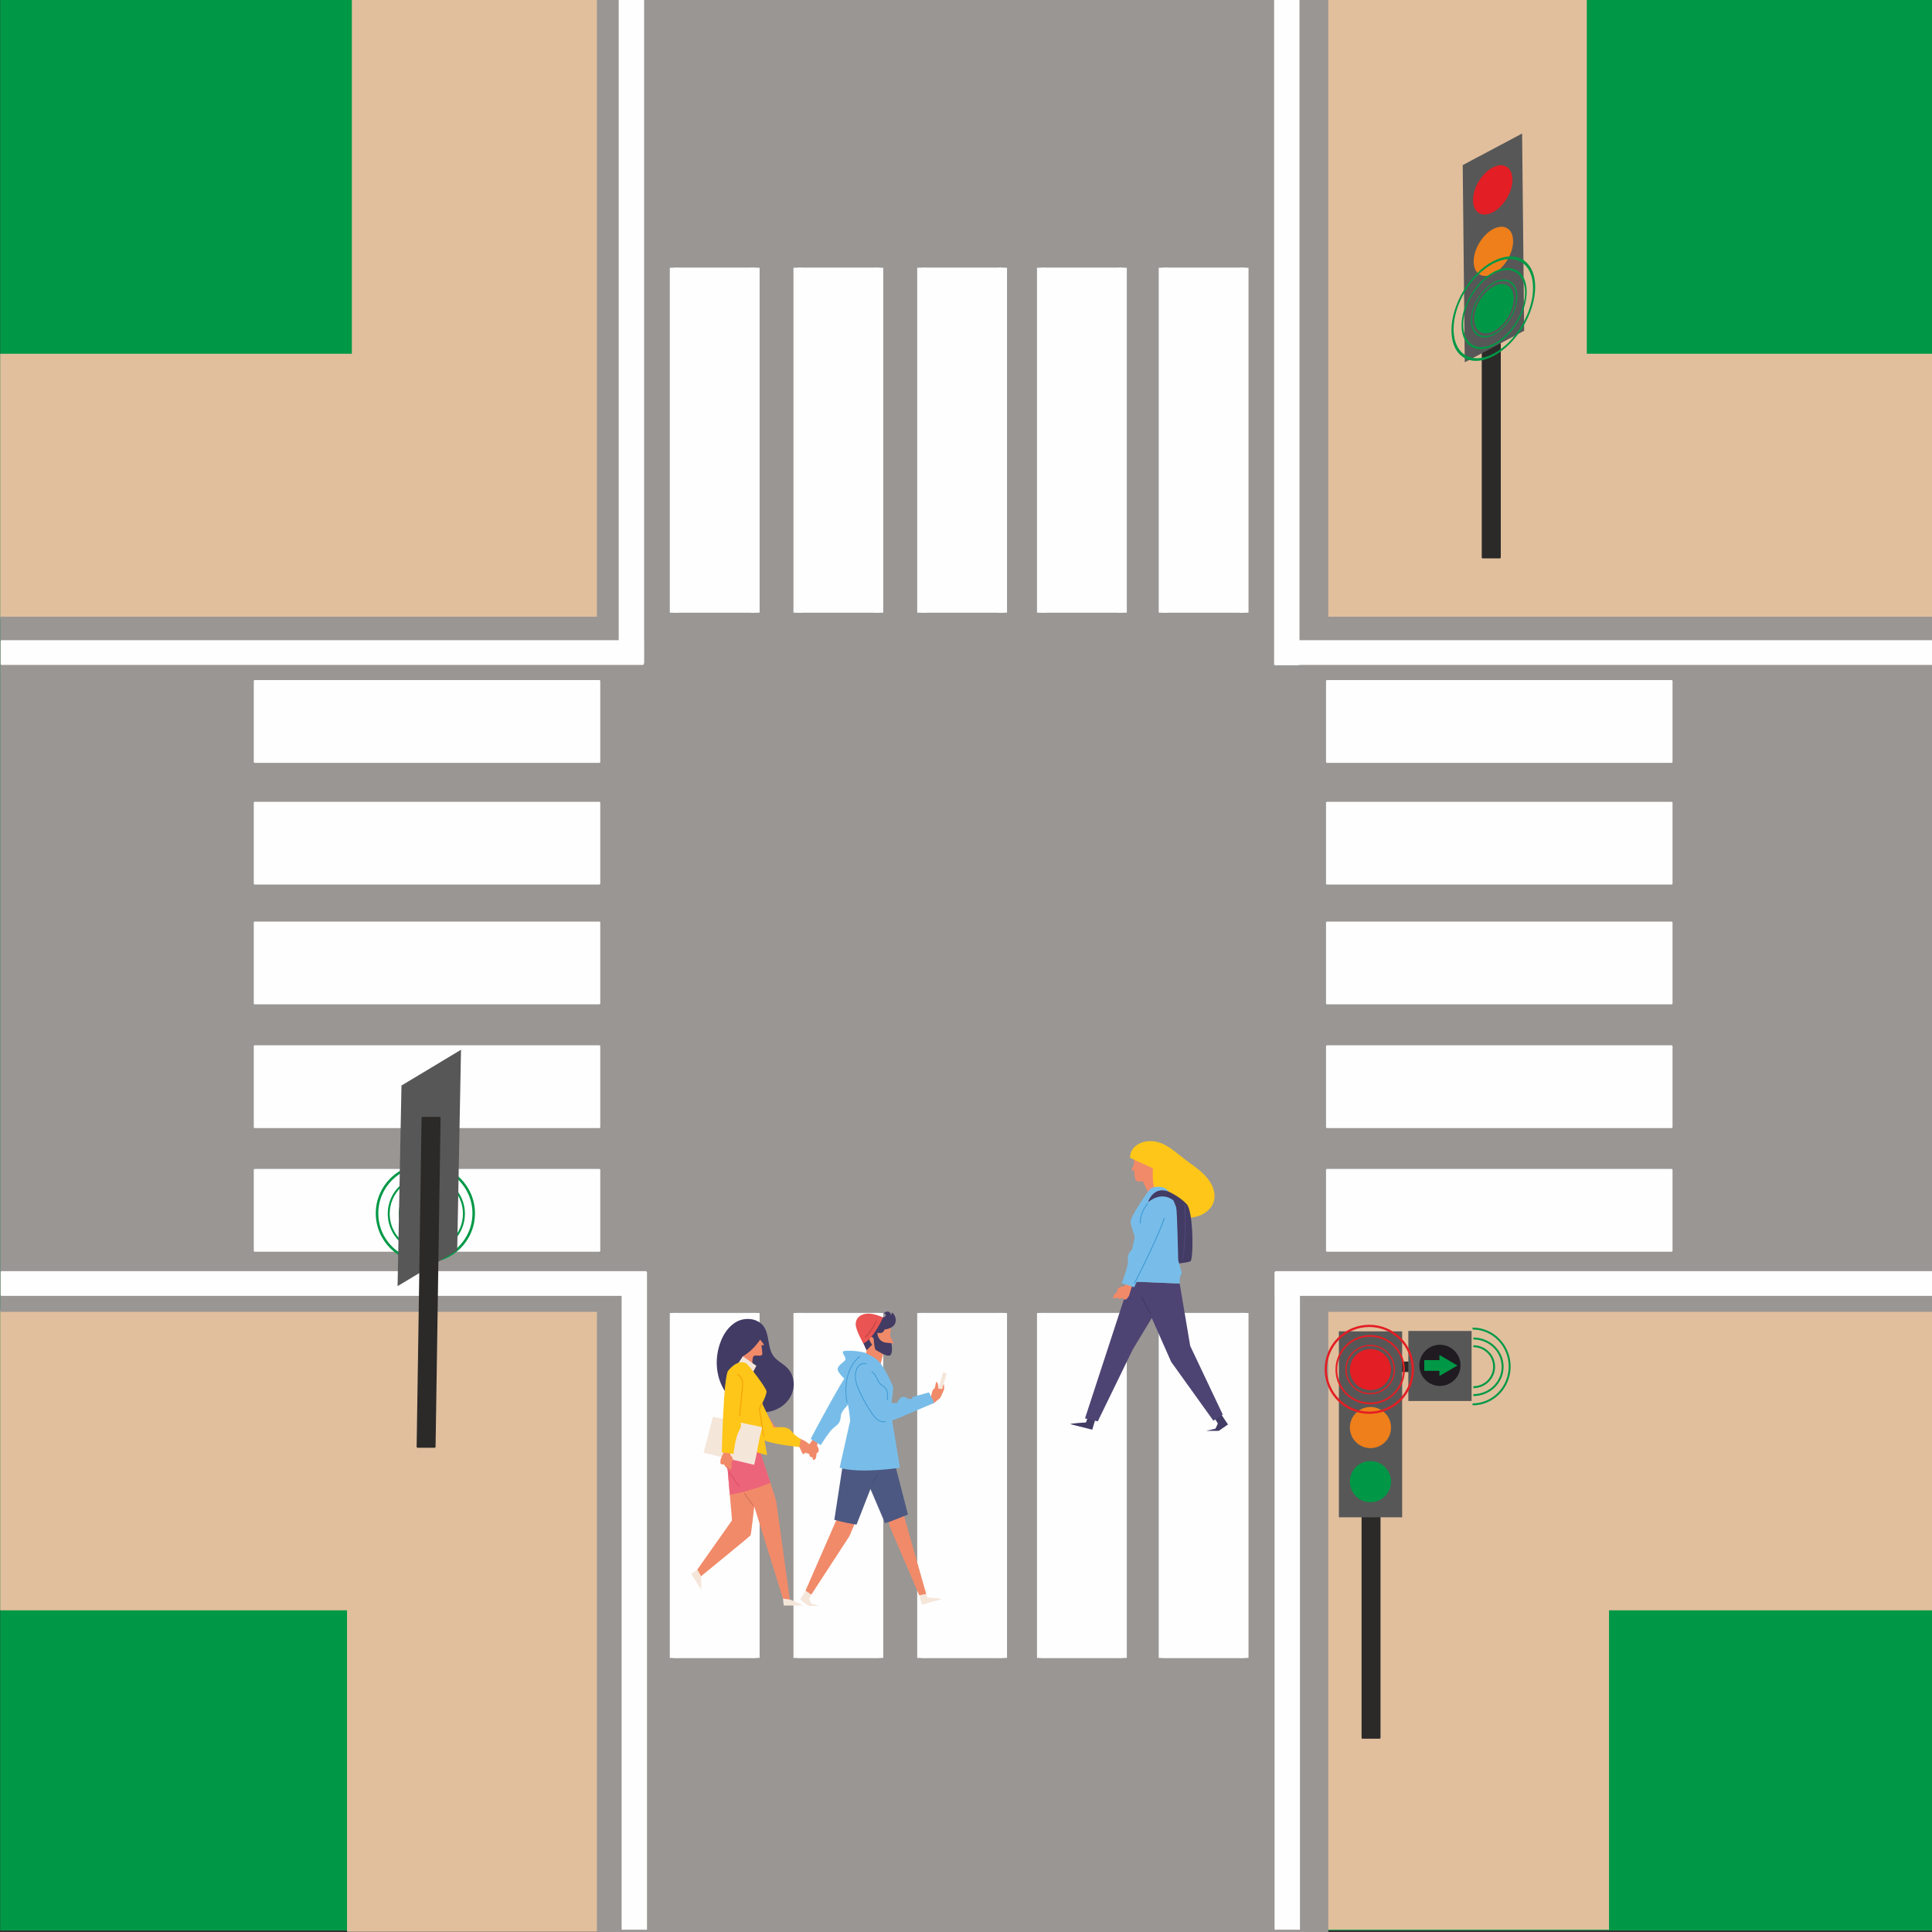 <?xml version="1.0" encoding="UTF-8"?>
<!DOCTYPE svg PUBLIC "-//W3C//DTD SVG 1.1//EN" "http://www.w3.org/Graphics/SVG/1.1/DTD/svg11.dtd">
<!-- Creator: CorelDRAW X7 -->
<svg xmlns="http://www.w3.org/2000/svg" xml:space="preserve" width="200mm" height="200mm" version="1.1" style="shape-rendering:geometricPrecision; text-rendering:geometricPrecision; image-rendering:optimizeQuality; fill-rule:evenodd; clip-rule:evenodd"
viewBox="0 0 20000 20000"
 xmlns:xlink="http://www.w3.org/1999/xlink">
 <rect x="0" y="0" width="20000" height="20000" fill="#333333" stroke="none"/>
 <defs>
  <style type="text/css">
   <![CDATA[
    .str7 {stroke:#EF7F1A;stroke-width:20}
    .str6 {stroke:#E31E24;stroke-width:20}
    .str1 {stroke:#E1BF9D;stroke-width:20}
    .str5 {stroke:#575757;stroke-width:20}
    .str8 {stroke:#1F1B20;stroke-width:20}
    .str0 {stroke:#009846;stroke-width:20}
    .str2 {stroke:#999694;stroke-width:20}
    .str3 {stroke:#FEFEFE;stroke-width:20;stroke-linejoin:round}
    .str4 {stroke:#2B2A29;stroke-width:20;stroke-linejoin:round}
    .fil10 {fill:none}
    .fil3 {fill:#FEFEFE}
    .fil4 {fill:#2B2A29}
    .fil14 {fill:#FDC619}
    .fil24 {fill:#F6A30A}
    .fil13 {fill:#F18A69}
    .fil7 {fill:#EF7F1A}
    .fil18 {fill:#EC647A}
    .fil22 {fill:#EA5453}
    .fil6 {fill:#E31E24}
    .fil17 {fill:#F5E6DA}
    .fil19 {fill:#DF5068}
    .fil1 {fill:#E1BF9D}
    .fil25 {fill:#D4745A}
    .fil23 {fill:#BF4642}
    .fil15 {fill:#78BDE9}
    .fil5 {fill:#575757}
    .fil16 {fill:#489ED7}
    .fil20 {fill:#4D5882}
    .fil12 {fill:#4D4473}
    .fil21 {fill:#464E7A}
    .fil11 {fill:#423B64}
    .fil8 {fill:#1F1B20}
    .fil0 {fill:#009846}
    .fil2 {fill:#999694}
    .fil9 {fill:#009846;fill-rule:nonzero}
   ]]>
  </style>
 </defs>
 <g id="Vrstva_x0020_1">
  <g id="_2286895169024">
   <rect class="fil0 str0" x="12" y="-6" width="20000" height="19980"/>
   <rect class="fil1 str1" x="12" y="3672" width="19993" height="2721"/>
   <rect class="fil1 str1" transform="matrix(6.33249E-015 -0.29 0.893 2.86406E-014 13271.2 19974.1)" width="21007" height="3781"/>
   <rect class="fil1 str1" x="12" y="13570" width="20000" height="3090"/>
   <rect class="fil1 str1" transform="matrix(5.42624E-015 -0.292 0.765 2.88859E-014 3599.99 19994.1)" width="21007" height="3781"/>
   <rect class="fil1 str1" transform="matrix(5.42624E-015 -0.288 0.765 2.84985E-014 3649.99 6050.14)" width="21007" height="3781"/>
   <rect class="fil1 str1" transform="matrix(6.33249E-015 -0.288 0.893 2.8442E-014 13041.2 6038.14)" width="21007" height="3781"/>
   <rect class="fil2 str2" x="12" y="6394" width="20000" height="7176"/>
   <rect class="fil2 str2" transform="matrix(-2.66454E-014 0.948 -1.304 -2.95837E-013 13737.5 -5.883)" width="21096" height="5786"/>
   <rect class="fil3 str3" x="17" y="13169" width="6668" height="236"/>
   <rect class="fil3 str3" transform="matrix(-2.08861E-014 0.327 -1.341 -1.3401E-013 6654.42 -2.744)" width="20999" height="176"/>
   <rect class="fil3 str3" transform="matrix(-2.08861E-014 0.324 -1.341 -1.32616E-013 6684.42 13169.5)" width="20999" height="176"/>
   <rect class="fil3 str3" x="13207" y="13169" width="6805" height="236"/>
   <rect class="fil3 str3" transform="matrix(-2.08861E-014 0.324 -1.341 -1.32616E-013 13443.8 13169.5)" width="20999" height="176"/>
   <rect class="fil3 str3" x="17" y="6637" width="6638" height="236"/>
   <rect class="fil3 str3" x="13203" y="6637" width="6810" height="236"/>
   <g>
    <rect class="fil3 str3" transform="matrix(1.592E-014 -0.17 4.743 3.55046E-014 6981.29 6341.92)" width="20999" height="176"/>
    <rect class="fil3 str3" transform="matrix(1.592E-014 -0.17 4.743 3.55046E-014 8261.29 6341.92)" width="20999" height="176"/>
    <rect class="fil3 str3" transform="matrix(1.592E-014 -0.17 4.743 3.55046E-014 9542.41 6341.92)" width="20999" height="176"/>
    <rect class="fil3 str3" transform="matrix(1.592E-014 -0.17 4.743 3.55046E-014 10782.4 6341.92)" width="20999" height="176"/>
    <rect class="fil3 str3" transform="matrix(1.592E-014 -0.17 4.743 3.55046E-014 12042.4 6341.92)" width="20999" height="176"/>
   </g>
   <g>
    <rect class="fil3 str3" transform="matrix(1.592E-014 -0.17 4.743 3.55046E-014 6981.29 17162.4)" width="20999" height="176"/>
    <rect class="fil3 str3" transform="matrix(1.592E-014 -0.17 4.743 3.55046E-014 8261.29 17162.4)" width="20999" height="176"/>
    <rect class="fil3 str3" transform="matrix(1.592E-014 -0.17 4.743 3.55046E-014 9542.41 17162.4)" width="20999" height="176"/>
    <rect class="fil3 str3" transform="matrix(1.592E-014 -0.17 4.743 3.55046E-014 10782.4 17162.4)" width="20999" height="176"/>
    <rect class="fil3 str3" transform="matrix(1.592E-014 -0.17 4.743 3.55046E-014 12042.4 17162.4)" width="20999" height="176"/>
   </g>
   <g>
    <rect class="fil3 str3" x="13737" y="12111" width="3567" height="837"/>
    <rect class="fil3 str3" x="13737" y="10831" width="3567" height="837"/>
    <rect class="fil3 str3" x="13737" y="9550" width="3567" height="837"/>
    <rect class="fil3 str3" x="13737" y="8310" width="3567" height="837"/>
    <rect class="fil3 str3" x="13737" y="7050" width="3567" height="837"/>
   </g>
   <g>
    <rect class="fil3 str3" x="2637" y="12111" width="3567" height="837"/>
    <rect class="fil3 str3" x="2637" y="10831" width="3567" height="837"/>
    <rect class="fil3 str3" x="2637" y="9550" width="3567" height="837"/>
    <rect class="fil3 str3" x="2637" y="8310" width="3567" height="837"/>
    <rect class="fil3 str3" x="2637" y="7050" width="3567" height="837"/>
   </g>
   <g>
    <g>
     <path class="fil4 str4" d="M14273 14105c86,0 173,0 259,0 87,0 173,0 259,0l0 88 -518 0 0 -88z"/>
     <path class="fil4 str4" d="M14105 17989c0,-567 0,-1135 0,-1702 0,-568 0,-1135 0,-1703l176 0 0 3405 -176 0z"/>
     <g>
      <polygon class="fil5 str5" points="13870,13792 14505,13792 14505,15697 13870,15697 "/>
      <circle class="fil6 str6" cx="14187" cy="14178" r="203"/>
      <circle class="fil7 str7" cx="14187" cy="14778" r="203"/>
      <circle class="fil0 str0" cx="14187" cy="15338" r="203"/>
     </g>
     <g>
      <polygon class="fil5 str5" points="14589,13788 15224,13788 15224,14493 14589,14493 "/>
      <circle class="fil8 str8" cx="14906" cy="14134" r="203"/>
      <path class="fil9 str0" d="M14754 14181l157 0 0 46 157 -91 -157 -92 0 46 -157 0 0 91zm78 0m79 23m78 -23m0 -91m-78 -23m-79 23m-78 46"/>
     </g>
    </g>
    <g>
     <path class="fil10 str0" d="M15252 13856c167,0 303,131 303,293 0,162 -136,293 -303,293"/>
     <path class="fil10 str0" d="M15244 13753c212,0 384,176 384,393 0,216 -172,392 -384,392"/>
     <path class="fil10 str0" d="M15252 13936c119,0 215,95 215,212 0,117 -96,212 -215,212"/>
    </g>
    <g>
     <ellipse class="fil10 str6" transform="matrix(-7.25545E-014 -0.892 0.912 -7.09245E-014 14183.9 14178.8)" rx="392" ry="384"/>
     <ellipse class="fil10 str6" transform="matrix(-9.32846E-014 -1.147 1.173 -9.11878E-014 14175 14175.1)" rx="392" ry="384"/>
     <ellipse class="fil10 str6" transform="matrix(-5.18249E-014 -0.637 0.652 -5.06591E-014 14183.9 14177.6)" rx="392" ry="384"/>
    </g>
   </g>
   <g>
    <path class="fil4 str4" d="M15349 5770c0,-568 0,-1135 0,-1703 0,-567 0,-1135 0,-1702l177 0 0 3405 -177 0z"/>
    <g>
     <g>
      <polygon class="fil5 str5" points="15152,1715 15747,1399 15768,3418 15173,3734 "/>
      <circle class="fil6 str6" transform="matrix(1.308 -0.694 0.015 1.478 15452.9 1965.74)" r="146"/>
      <circle class="fil7 str7" transform="matrix(1.308 -0.694 0.015 1.478 15459.5 2601.8)" r="146"/>
      <circle class="fil0 str0" transform="matrix(1.308 -0.694 0.015 1.478 15465.7 3195.44)" r="146"/>
     </g>
     <g>
      <ellipse class="fil10 str0" transform="matrix(-0.01 -0.945 0.856 -0.454 15467.1 3194.5)" rx="392" ry="384"/>
      <ellipse class="fil10 str0" transform="matrix(-0.013 -1.216 1.1 -0.584 15458.8 3195.07)" rx="392" ry="384"/>
      <ellipse class="fil10 str0" transform="matrix(-0.007 -0.675 0.611 -0.324 15467.1 3193.27)" rx="392" ry="384"/>
     </g>
    </g>
   </g>
   <g>
    <ellipse class="fil10 str0" transform="matrix(-8.06161E-014 -0.991 1.014 -7.8805E-014 4413.28 12564.5)" rx="392" ry="384"/>
    <ellipse class="fil10 str0" transform="matrix(-1.0365E-013 -1.274 1.303 -1.0132E-013 4403.42 12560.5)" rx="392" ry="384"/>
    <ellipse class="fil10 str0" transform="matrix(-5.75833E-014 -0.708 0.724 -5.62879E-014 4413.28 12563.2)" rx="392" ry="384"/>
   </g>
   <polygon class="fil5 str5" points="4166,11243 4762,10885 4723,12938 4126,13296 "/>
   <path class="fil4 str4" d="M4323 14977c9,-567 17,-1135 26,-1702 8,-568 17,-1135 25,-1703l177 0 -52 3405 -176 0z"/>
   <g>
    <path class="fil11" d="M11293 14584l-51 141c0,0 -158,9 -162,18l227 57 59 -198 -73 -18z"/>
    <polygon class="fil11" points="12488,14812 12617,14812 12712,14746 12595,14571 12530,14607 12607,14737 12583,14789 "/>
    <polygon class="fil12" points="11695,13266 11232,14683 11364,14714 11725,13972 11923,13644 12124,14098 12561,14707 12658,14644 12321,13933 12212,13287 "/>
    <path class="fil11" d="M11910 13603c1,0 2,0 3,-1 3,-2 4,-5 2,-7 -11,-15 -29,-50 -46,-83 -18,-36 -35,-69 -47,-85 -1,-2 -5,-3 -8,-1 -2,1 -3,5 -1,7 10,15 28,50 46,83 18,36 35,69 46,84 1,2 3,3 5,3z"/>
    <path class="fil13" d="M11886 12346l-56 -118c0,0 -49,12 -70,-7 -8,-7 -16,-45 -20,-91 -1,-6 -1,-12 -2,-18 0,-6 -27,11 -27,4 0,-12 26,-48 26,-61 1,-59 11,-117 35,-138 56,-50 250,-57 276,29 27,86 2,184 -76,251l52 122 -138 27z"/>
    <path class="fil14" d="M11750 11868c-34,30 -53,74 -52,117 80,39 159,72 238,110 -10,111 3,227 61,325 58,98 165,175 286,185 121,9 251,-60 282,-167 27,-91 -16,-187 -81,-259 -65,-72 -151,-126 -229,-186 -75,-58 -146,-124 -237,-160 -90,-35 -197,-27 -268,35z"/>
    <path class="fil11" d="M12096 12335c0,0 120,53 190,132 70,80 70,574 37,590 -33,16 -195,32 -205,27 -10,-6 0,-152 0,-152l-22 -597z"/>
    <path class="fil15" d="M12197 13046l28 99c12,23 8,51 -11,70l0 0 -2 72 -517 -21 -35 -71 88 -389c0,0 -37,-105 -44,-156 -7,-51 173,-308 199,-339 26,-31 128,-37 171,0 44,37 92,155 102,189 10,34 21,546 21,546z"/>
    <path class="fil11" d="M12147 12427c0,0 -112,-105 -263,19 0,0 51,-172 212,-111 0,0 44,44 51,92z"/>
    <path class="fil12" d="M12246 13034c3,0 6,-2 6,-5 23,-183 29,-368 18,-552 0,-3 -3,-5 -6,-5 -4,0 -6,3 -6,6 12,183 6,368 -17,550 -1,3 2,5 5,6 0,0 0,0 0,0z"/>
    <path class="fil13" d="M11626 13318c19,-2 36,-40 42,-64 25,-4 64,-31 89,-36 -54,122 -63,187 -72,201 -21,30 -35,46 -55,26 -21,-21 -43,15 -57,-5 -14,-20 -45,18 -50,-9 -4,-26 44,-58 44,-58 0,0 -16,-48 59,-55z"/>
    <path class="fil15" d="M12112 12446c16,79 -371,879 -371,879l-129 -41c0,0 66,-166 64,-228 -2,-63 1,-86 61,-135 59,-49 59,-342 104,-421 44,-80 259,-110 271,-54z"/>
    <path class="fil16" d="M11745 13288c2,0 4,-1 5,-3 81,-154 259,-520 308,-671 1,-3 -1,-6 -4,-7 -3,0 -7,1 -7,4 -49,150 -226,516 -307,669 -2,3 0,6 2,7 1,1 2,1 3,1z"/>
    <path class="fil16" d="M11804 12666l0 0c3,0 6,-2 6,-5 -1,-72 26,-142 76,-198 2,-3 1,-6 -1,-8 -3,-2 -6,-1 -8,1 -51,58 -79,131 -79,205 0,3 3,5 6,5z"/>
   </g>
   <g>
    <path class="fil11" d="M7452 13912c-47,138 -44,294 18,427 61,132 182,238 324,271 83,19 173,14 250,-23 77,-36 140,-104 163,-186 24,-82 4,-177 -55,-238 -44,-47 -107,-73 -145,-125 -65,-88 -38,-220 -103,-309 -59,-81 -183,-95 -272,-50 -90,46 -148,137 -180,233z"/>
    <path class="fil17" d="M8176 16558l0 0c0,0 129,50 131,62l-194 0 -13 -122 76 60z"/>
    <path class="fil17" d="M7303 16279l-46 38c0,0 6,128 -1,136l-100 -161 100 -71 47 58z"/>
    <path class="fil13" d="M7810 15578c0,0 -34,304 -40,315 -7,12 -513,424 -513,424l-38 -69 359 -510 -52 -605 284 445z"/>
    <path class="fil13" d="M7514 14811c128,13 258,23 370,81l-30 99c0,0 176,512 182,554 7,43 140,1013 140,1013l-71 -9 -295 -948c0,0 -370,-439 -352,-612 8,-77 32,-136 56,-178z"/>
    <path class="fil18" d="M7975 15350c-53,-160 -121,-359 -121,-359l30 -99c-112,-58 -242,-68 -370,-81 -24,42 -48,101 -56,178 -5,55 27,135 74,220l23 264c45,-7 89,-16 134,-27 0,0 0,0 0,0 5,-1 10,-3 15,-4 5,-2 11,-3 16,-5l0 0c43,-12 86,-25 129,-39 42,-15 84,-31 126,-48z"/>
    <path class="fil13" d="M7793 14200c0,0 -16,-140 10,-162 16,-15 72,8 87,-15 5,-7 -4,-59 -7,-94 -1,-9 26,2 25,-8 -2,-11 -48,-58 -46,-70 23,-188 -289,-193 -298,-46 -5,92 39,185 126,236l-51 98 154 61z"/>
    <path class="fil13" d="M7880 14540l137 221c0,0 293,147 310,153 17,6 105,80 115,97 11,17 -33,25 -41,24 -8,0 -34,-11 -34,-11 0,0 -52,31 -55,30 -2,0 -37,-75 -37,-75 0,0 -342,-88 -369,-110 -27,-23 -133,-279 -133,-279l107 -50z"/>
    <path class="fil14" d="M7871 14487l138 293c0,0 134,-29 180,31 47,59 99,85 99,85l-13 83c0,0 -339,-31 -391,-87 -52,-56 -48,-362 -48,-362l35 -43z"/>
    <polygon class="fil17" points="7795,14204 7830,14139 7690,14041 7641,14114 "/>
    <path class="fil14" d="M7537 14192c0,0 88,-124 184,-81 24,11 210,253 214,293 3,41 -74,183 -74,183l80 477 -549 -151 122 -294c0,0 -39,-160 23,-427z"/>
    <path class="fil19" d="M7650 15392c-1,0 -3,-1 -4,-2 -37,-52 -70,-99 -101,-148 -1,-3 -1,-6 2,-8 2,-1 6,0 7,2 30,49 63,96 100,148 2,2 2,5 -1,7 -1,1 -2,1 -3,1z"/>
    <path class="fil13" d="M9114 14128l31 -119c0,0 44,13 64,-6 8,-8 16,-43 19,-98 0,-6 22,6 22,0 1,-12 -39,-65 -35,-87 12,-79 6,-100 -17,-123 -52,-50 -231,-57 -255,30 -25,87 -17,129 28,253l-27 123 170 27z"/>
    <path class="fil17" d="M9555 16399l46 138c0,0 141,9 145,18l-203 56 -53 -194 65 -18z"/>
    <polygon class="fil17" points="8484,16623 8367,16623 8283,16558 8388,16386 8445,16421 8376,16549 8398,16600 "/>
    <path class="fil13" d="M8770 15730c-44,-9 -57,-8 -101,-20l-330 756 60 41 395 -606 61 -145c-30,-6 -54,-21 -85,-26z"/>
    <path class="fil13" d="M9353 15675c-69,26 -84,53 -155,73l11 50 307 716 72 -14 -235 -825z"/>
    <path class="fil20" d="M9399 15678l-142 -551 -527 0 -93 606c45,12 90,24 135,33 32,6 64,11 95,17l144 -369 151 354c73,-20 166,-63 237,-90z"/>
    <path class="fil15" d="M8940 14002c0,0 108,34 163,96 54,62 141,243 143,263 2,20 -27,243 -27,243l97 590c0,0 -416,64 -624,0l109 -488c0,0 -16,-171 -33,-191 -18,-21 13,-191 27,-270 14,-79 76,-169 97,-188 22,-18 48,-55 48,-55z"/>
    <path class="fil15" d="M8976 14015c-50,-33 -225,-39 -246,-26 -21,13 27,56 22,84 -5,28 -107,65 -73,126 35,62 137,134 137,134l160 -318z"/>
    <path class="fil21" d="M9026 15363c-1,0 -2,-1 -3,-1 -2,-2 -3,-5 -1,-7l58 -91c2,-2 5,-3 7,-1 3,1 3,4 2,7l-59 90c-1,2 -2,3 -4,3z"/>
    <path class="fil11" d="M9232 13586c1,11 -3,22 -11,29 5,-19 -13,-38 -33,-38 -19,-1 -33,11 -43,27 4,-9 19,-6 23,2 4,9 -1,20 -9,26 -8,5 -18,6 -28,6 -23,0 -45,-6 -67,-12 -22,-6 -44,-12 -67,-12 -23,0 -47,7 -63,22 -16,16 -22,47 -11,67 -57,24 -18,124 0,168 17,44 48,107 48,107l58 -58c0,0 -45,-52 -25,-75 20,-23 40,13 40,13 0,0 7,110 22,117 16,6 106,71 144,57 39,-14 18,-127 18,-127l-57 -6c-52,-6 -90,-51 -88,-103l0 0c0,0 61,20 72,-32 43,-6 94,-23 111,-63 16,-40 3,-92 -34,-115z"/>
    <path class="fil22" d="M9141 13638c0,0 -96,220 -203,270 0,0 -82,-140 -80,-202 2,-62 47,-102 118,-107 71,-6 165,39 165,39z"/>
    <path class="fil13" d="M8462 14971c-10,-15 11,-49 26,-68 -12,-20 -12,-64 -22,-85 -64,112 -110,158 -115,173 -11,34 -16,53 11,55 28,2 12,39 35,37 23,-3 12,42 34,29 23,-12 21,-66 21,-66 0,0 46,-18 10,-75z"/>
    <path class="fil15" d="M8862 14098c-70,37 -470,797 -470,797l104 65c0,0 90,-147 139,-184 49,-37 65,-53 70,-125 5,-71 230,-249 266,-329 36,-80 -60,-249 -109,-224z"/>
    <path class="fil23" d="M8961 13846c-1,0 -3,-1 -4,-2 -2,-2 -2,-5 0,-7 44,-48 81,-103 110,-162 1,-2 4,-3 7,-2 2,1 3,4 2,7 -29,60 -66,115 -111,164 -1,1 -3,2 -4,2z"/>
    <path class="fil16" d="M8768 14520c-3,0 -5,-2 -5,-4 -29,-152 -10,-357 131,-477 2,-2 5,-2 7,1 2,2 2,5 0,7 -138,117 -157,318 -128,467 1,3 -1,5 -4,6 0,0 -1,0 -1,0z"/>
    <path class="fil15" d="M9287 14524l-61 0c0,0 -148,-344 -199,-386 -51,-43 -65,360 20,480 84,121 104,121 266,57 163,-64 -26,-151 -26,-151z"/>
    <path class="fil13" d="M9771 14387c6,-15 2,-63 -4,-59 -6,5 -11,31 -11,31l-2 13c0,0 -10,-3 -10,0 -1,4 -4,20 -4,20l-2 31 33 -36z"/>
    <polygon class="fil17" points="9695,14448 9732,14313 9762,14206 9801,14220 9729,14452 "/>
    <path class="fil13" d="M9311 14527l31 123c0,0 312,-123 329,-128 0,0 48,-38 57,-46 10,-7 40,-82 43,-89 2,-7 -56,-11 -56,-11 0,0 -2,-36 -5,-47 -1,-7 -15,-35 -21,-16l-12 56 -19 18c-9,13 -20,69 -20,69l-327 71z"/>
    <path class="fil15" d="M9287 14524c0,0 33,-93 94,-55 62,37 69,-9 69,-9l167 -46 54 108 -358 153 -26 -151z"/>
    <path class="fil16" d="M9146 14724c-21,0 -44,-8 -64,-23 -25,-18 -42,-42 -59,-65 -48,-70 -90,-144 -126,-220 -23,-50 -45,-104 -47,-162 -2,-53 13,-99 40,-123 20,-18 46,-25 77,-20 2,0 4,3 4,6 -1,3 -3,5 -6,4 -27,-4 -50,2 -68,18 -25,22 -38,65 -37,115 2,56 24,109 47,157 35,76 77,150 125,219 16,22 33,46 56,63 24,17 53,24 76,18 3,0 6,1 7,4 0,3 -1,6 -4,6 -7,2 -14,3 -21,3z"/>
    <path class="fil16" d="M9187 14494c-1,0 -1,0 -1,0 -3,0 -5,-3 -5,-6 4,-44 5,-95 -27,-124 -6,-5 -13,-10 -20,-15 -6,-4 -13,-8 -19,-13 -20,-17 -31,-41 -42,-64 -14,-28 -26,-53 -50,-67 -3,-2 -3,-5 -2,-7 1,-3 5,-4 7,-2 27,15 41,44 54,71 11,22 22,45 40,61 5,5 11,8 18,13 7,4 14,9 21,15 35,33 34,86 31,133 0,3 -3,5 -5,5z"/>
    <path class="fil17" d="M7892 14774l-512 -108 -96 373 523 125c34,-129 45,-263 85,-390z"/>
    <path class="fil13" d="M7564 15066c-12,-13 1,-51 12,-72 -15,-18 -24,-61 -38,-79 -41,123 -76,177 -78,193 -5,35 -6,54 22,51 27,-4 19,36 41,29 22,-7 20,39 40,22 20,-17 6,-69 6,-69 0,0 42,-26 -5,-75z"/>
    <path class="fil14" d="M7537 14192c-48,63 -65,842 -65,842l121 17c0,0 21,-171 51,-225 29,-54 37,-75 11,-143 -25,-67 75,-246 75,-333 -1,-88 -159,-202 -193,-158z"/>
    <path class="fil24" d="M7906 14874c-2,0 -4,-2 -5,-4l-45 -283c-1,0 -1,-1 0,-2l19 -47c1,-3 4,-4 7,-3 3,1 4,4 3,7l-19 45 45 281c1,3 -1,6 -4,6 0,0 0,0 -1,0z"/>
    <path class="fil24" d="M7657 14661c0,0 -1,0 -1,0 -3,0 -5,-3 -4,-6l27 -281c3,-27 6,-54 0,-81 -7,-29 -24,-51 -46,-60 -2,-1 -4,-4 -3,-7 1,-3 5,-4 7,-3 25,10 45,36 52,68 6,28 3,57 1,84l-28 281c0,3 -3,5 -5,5z"/>
    <path class="fil25" d="M7794 15587c-1,0 -3,0 -4,-2l-86 -119c-2,-3 -1,-6 1,-8 3,-1 6,-1 8,2l86 119c1,2 1,6 -1,7 -1,1 -2,1 -4,1z"/>
    <path class="fil11" d="M7690 14041c149,-89 216,-236 216,-236l-70 -103c0,0 -250,-74 -314,103 -64,178 168,236 168,236z"/>
   </g>
   <rect class="fil3 str3" transform="matrix(-2.08861E-014 0.328 -1.341 -1.34071E-013 13439 -5.879)" width="20999" height="176"/>
  </g>
 </g>
</svg>
